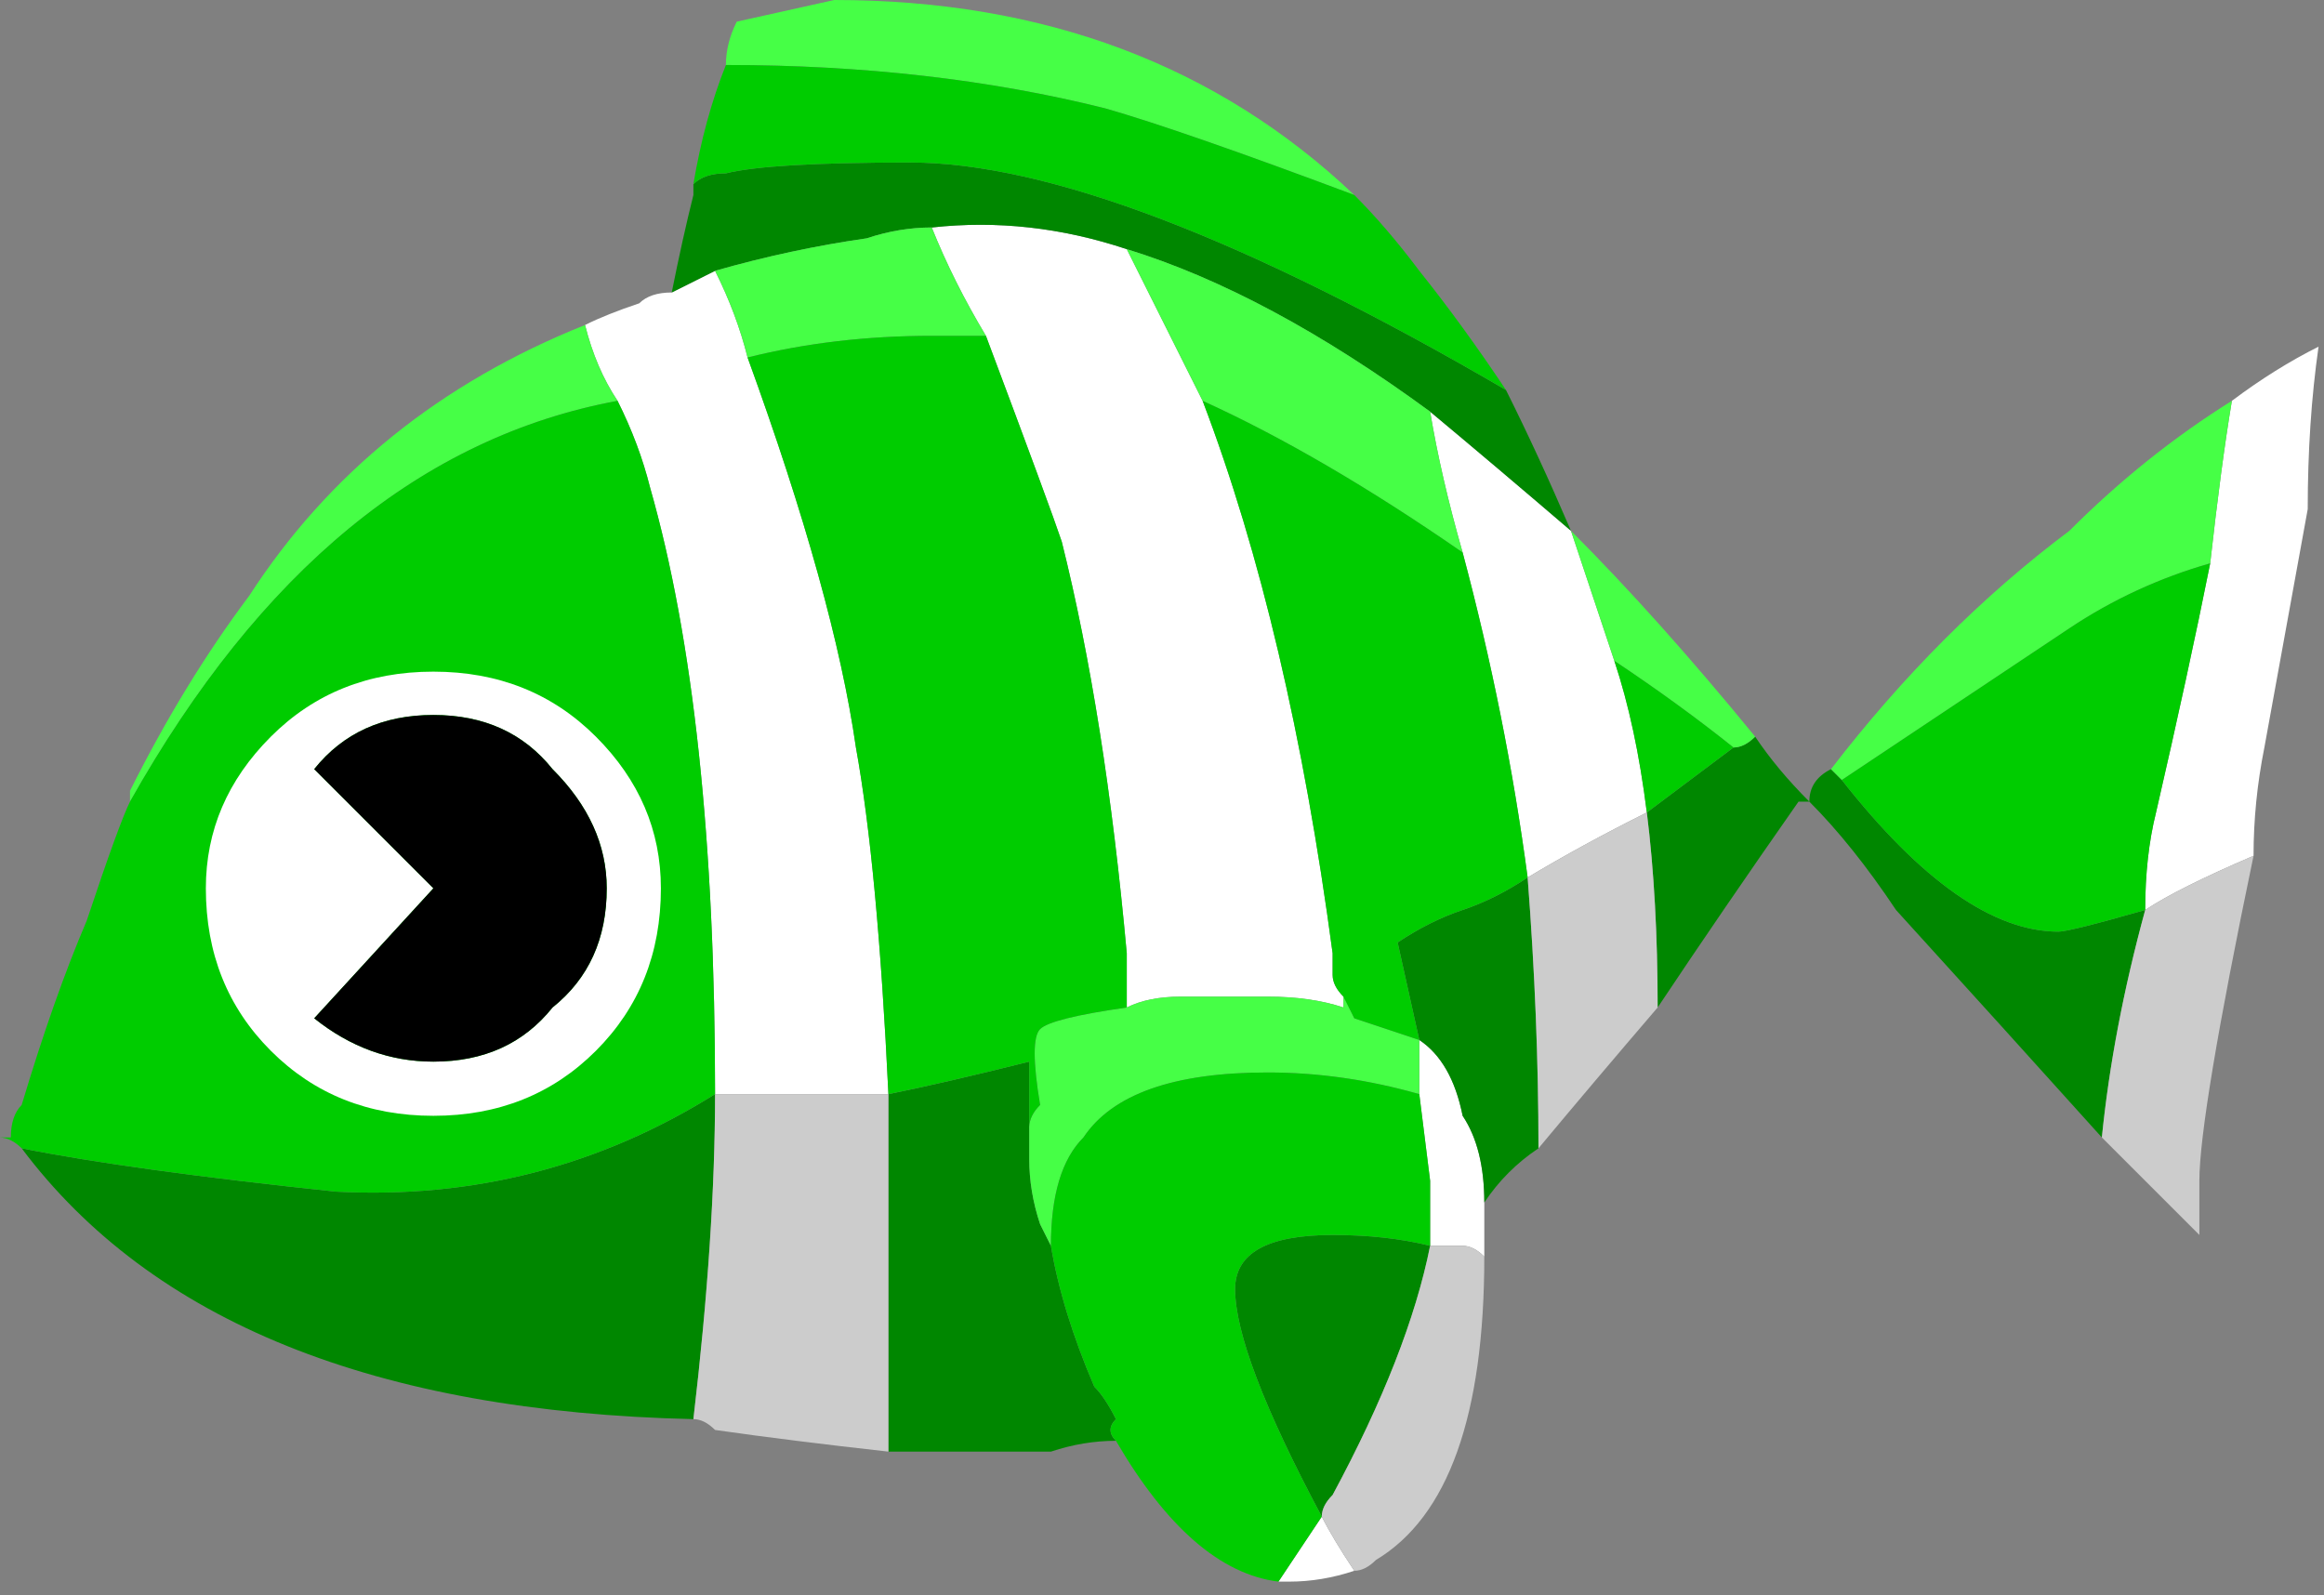 
<svg xmlns="http://www.w3.org/2000/svg" version="1.1" xmlns:xlink="http://www.w3.org/1999/xlink" preserveAspectRatio="none" x="0px" y="0px" width="134px" height="92px" viewBox="0 0 134 92">
<rect x="0" y="0" width="134" height="92" fill="#808080" stroke="none"/>
<defs>
<g id="___9____4_0_Layer0_0_FILL">
<path fill="#FFFFFF" stroke="none" d="
M 6.1 7
Q 6 7.15 5.9 7.3
L 5.95 7.3
Q 6.1 7.3 6.25 7.25 6.15 7.1 6.1 7
M 3.1 1.35
Q 3 1.35 2.95 1.4 2.8 1.45 2.7 1.5 2.75 1.7 2.85 1.85 2.95 2.05 3 2.25 3.3 3.3 3.3 5.05 3.45 5.05 3.65 5.05 3.85 5.05 4.1 5.05 4.05 4 3.95 3.45 3.85 2.75 3.45 1.65 3.4 1.45 3.3 1.25 3.2 1.3 3.1 1.35
M 6.55 4.8
L 6.55 5.05 6.6 5.45
Q 6.6 5.6 6.6 5.75 6.7 5.75 6.75 5.75 6.8 5.75 6.85 5.8 6.85 5.75 6.85 5.7 6.85 5.6 6.85 5.55 6.85 5.3 6.75 5.15 6.7 4.9 6.55 4.8
M 5.55 1.85
Q 5.35 1.45 5.2 1.15 4.75 1 4.3 1.05 4.4 1.3 4.55 1.55 4.85 2.35 4.9 2.5 5.1 3.3 5.2 4.4 5.2 4.5 5.2 4.65 5.3 4.6 5.45 4.6
L 5.5 4.6
Q 5.65 4.6 5.85 4.6 6.05 4.6 6.2 4.65
L 6.2 4.6
Q 6.15 4.55 6.15 4.5 6.15 4.45 6.15 4.4 5.95 2.9 5.55 1.85
M 7.25 2.45
Q 6.9 2.15 6.6 1.9 6.65 2.2 6.75 2.55 6.95 3.3 7.05 4.05 7.3 3.9 7.6 3.75 7.55 3.35 7.45 3.05 7.35 2.75 7.25 2.45
M 10.4 3.95
Q 10.4 3.7 10.45 3.45 10.55 2.9 10.65 2.35 10.65 1.95 10.7 1.6 10.5 1.7 10.3 1.85 10.25 2.15 10.2 2.6 10.1 3.1 9.95 3.75 9.9 3.95 9.9 4.2 10.05 4.1 10.4 3.95 Z"/>

<path fill="#008700" stroke="none" d="
M 4.85 5.75
L 4.8 5.65
Q 4.75 5.5 4.75 5.35 4.75 5.25 4.75 5.2
L 4.75 4.9
Q 4.35 5 4.1 5.05 4.1 5.75 4.1 6.7 4.35 6.7 4.65 6.7 4.75 6.7 4.85 6.7 5 6.65 5.15 6.65 5.1 6.6 5.15 6.55 5.1 6.45 5.05 6.4 4.9 6.05 4.85 5.75
M 1.55 5.5
Q 0.6 5.4 0.1 5.3 1 6.5 3.2 6.55 3.3 5.7 3.3 5.05 2.5 5.55 1.55 5.5
M 8.3 3.7
L 8.35 3.7
Q 8.2 3.55 8.1 3.4 8.05 3.45 8 3.45 7.8 3.6 7.6 3.75 7.65 4.15 7.65 4.65 7.95 4.2 8.3 3.7
M 9.9 4.2
Q 9.55 4.3 9.5 4.3 9.05 4.3 8.5 3.6
L 8.45 3.55
Q 8.35 3.6 8.35 3.7 8.55 3.9 8.75 4.2 9.25 4.75 9.7 5.25 9.75 4.75 9.9 4.2
M 6.15 5.7
Q 5.7 5.7 5.7 5.95 5.7 6.25 6.1 7 6.1 6.95 6.15 6.9 6.5 6.25 6.6 5.75 6.4 5.7 6.15 5.7
M 6.75 4.2
Q 6.6 4.25 6.45 4.35
L 6.55 4.8
Q 6.7 4.9 6.75 5.15 6.85 5.3 6.85 5.55 6.95 5.4 7.1 5.3 7.1 4.7 7.05 4.05 6.9 4.15 6.75 4.2
M 6.6 1.9
Q 6.9 2.15 7.25 2.45 7.1 2.1 6.95 1.8 5.15 0.75 4.2 0.75 3.55 0.75 3.35 0.8 3.25 0.8 3.2 0.85
L 3.2 0.9
Q 3.15 1.1 3.1 1.35 3.2 1.3 3.3 1.25 3.65 1.15 4 1.1 4.15 1.05 4.3 1.05 4.75 1 5.2 1.15 5.85 1.35 6.6 1.9 Z"/>

<path fill="#CCCCCC" stroke="none" d="
M 3.65 5.05
Q 3.45 5.05 3.3 5.05 3.3 5.7 3.2 6.55 3.25 6.55 3.3 6.6 3.65 6.65 4.1 6.7 4.1 5.75 4.1 5.05 3.85 5.05 3.65 5.05
M 7.05 4.05
Q 7.1 4.7 7.1 5.3 7.35 5 7.65 4.65 7.65 4.15 7.6 3.75 7.3 3.9 7.05 4.05
M 6.75 5.75
Q 6.7 5.75 6.6 5.75 6.5 6.25 6.15 6.9 6.1 6.95 6.1 7 6.15 7.1 6.25 7.25 6.3 7.25 6.35 7.2 6.85 6.9 6.85 5.8 6.8 5.75 6.75 5.75
M 10.15 5.7
Q 10.15 5.55 10.15 5.45 10.15 5.15 10.4 3.95 10.05 4.1 9.9 4.2 9.75 4.75 9.7 5.25 9.9 5.45 10.15 5.7 Z"/>

<path fill="#46FF46" stroke="none" d="
M 2.85 1.85
Q 2.75 1.7 2.7 1.5 1.7 1.9 1.15 2.75 0.85 3.15 0.6 3.65
L 0.6 3.7
Q 1.5 2.1 2.85 1.85
M 4.3 1.05
Q 4.15 1.05 4 1.1 3.65 1.15 3.3 1.25 3.4 1.45 3.45 1.65 3.85 1.55 4.3 1.55 4.4 1.55 4.55 1.55 4.4 1.3 4.3 1.05
M 5.5 4.6
L 5.45 4.6
Q 5.3 4.6 5.2 4.65 4.85 4.7 4.8 4.75 4.75 4.8 4.8 5.1 4.752 5.148 4.75 5.2 4.75 5.25 4.75 5.35 4.75 5.5 4.8 5.65
L 4.85 5.75
Q 4.85 5.4 5 5.25 5.2 4.95 5.85 4.95 6.2 4.95 6.55 5.05
L 6.55 4.8
Q 6.4 4.75 6.25 4.7
L 6.2 4.6 6.2 4.65
Q 6.05 4.6 5.85 4.6 5.65 4.6 5.5 4.6
M 6.75 2.55
Q 6.65 2.2 6.6 1.9 5.85 1.35 5.2 1.15 5.35 1.45 5.55 1.85 6.1 2.1 6.75 2.55
M 7.25 2.45
Q 7.35 2.75 7.45 3.05 7.75 3.25 8 3.45 8.05 3.45 8.1 3.4 7.65 2.85 7.25 2.45
M 5.1 0.5
Q 5.45 0.6 6.25 0.9 5.3 0 3.85 0
L 3.4 0.1
Q 3.35 0.2 3.35 0.3 4.3 0.3 5.1 0.5
M 10.2 2.6
Q 10.25 2.15 10.3 1.85 9.9 2.1 9.55 2.45 8.95 2.9 8.45 3.55
L 8.5 3.6 9.55 2.9
Q 9.85 2.7 10.2 2.6 Z"/>

<path fill="#00CC00" stroke="none" d="
M 3 2.25
Q 2.95 2.05 2.85 1.85 1.5 2.1 0.6 3.7 0.55 3.8 0.4 4.25 0.25 4.6 0.1 5.1 0.05 5.15 0.05 5.25
L 0 5.25
Q 0.052 5.252 0.1 5.3 0.6 5.4 1.55 5.5 2.5 5.55 3.3 5.05 3.3 3.3 3 2.25
M 2.1 3.55
L 1.95 3.85 1.95 3.8 2.1 3.55
M 7.6 3.75
Q 7.8 3.6 8 3.45 7.75 3.25 7.45 3.05 7.55 3.35 7.6 3.75
M 9.9 4.2
Q 9.9 3.95 9.95 3.75 10.1 3.1 10.2 2.6 9.85 2.7 9.55 2.9
L 8.5 3.6
Q 9.05 4.3 9.5 4.3 9.55 4.3 9.9 4.2
M 5.2 4.65
Q 5.2 4.5 5.2 4.4 5.1 3.3 4.9 2.5 4.85 2.35 4.55 1.55 4.4 1.55 4.3 1.55 3.85 1.55 3.45 1.65 3.85 2.75 3.95 3.45 4.05 4 4.1 5.05 4.35 5 4.75 4.9
L 4.75 5.2
Q 4.752 5.148 4.8 5.1 4.75 4.8 4.8 4.75 4.85 4.7 5.2 4.65
M 5.7 5.95
Q 5.7 5.7 6.15 5.7 6.4 5.7 6.6 5.75 6.6 5.6 6.6 5.45
L 6.55 5.05
Q 6.2 4.95 5.85 4.95 5.2 4.95 5 5.25 4.85 5.4 4.85 5.75 4.9 6.05 5.05 6.4 5.1 6.45 5.15 6.55 5.1 6.6 5.15 6.65 5.5 7.25 5.9 7.3 6 7.15 6.1 7 5.7 6.25 5.7 5.95
M 6.75 2.55
Q 6.1 2.1 5.55 1.85 5.95 2.9 6.15 4.4 6.15 4.45 6.15 4.5 6.15 4.55 6.2 4.6
L 6.25 4.7
Q 6.4 4.75 6.55 4.8
L 6.45 4.35
Q 6.6 4.25 6.75 4.2 6.9 4.15 7.05 4.05 6.95 3.3 6.75 2.55
M 6.25 0.9
Q 5.45 0.6 5.1 0.5 4.3 0.3 3.35 0.3 3.25 0.55 3.2 0.85 3.25 0.8 3.35 0.8 3.55 0.75 4.2 0.75 5.15 0.75 6.95 1.8 6.75 1.5 6.55 1.25 6.4 1.05 6.25 0.9 Z"/>

<path fill="#7B0606" stroke="none" d="
M 1.95 3.85
L 2.1 3.55 1.95 3.8 1.95 3.85 Z"/>
</g>

<g id="___9____4_0_Layer0_1_FILL">
<path fill="#FFFFFF" stroke="none" d="
M 1.25 4.85
Q 1.55 5.15 2 5.15 2.45 5.15 2.75 4.85 3.05 4.55 3.05 4.1 3.05 3.7 2.75 3.4 2.45 3.1 2 3.1 1.55 3.1 1.25 3.4 0.95 3.7 0.95 4.1 0.95 4.55 1.25 4.85
M 2 4.9
Q 1.7 4.9 1.45 4.7
L 2 4.1 1.45 3.55
Q 1.65 3.3 2 3.3 2.35 3.3 2.55 3.55 2.8 3.8 2.8 4.1 2.8 4.45 2.55 4.65 2.35 4.9 2 4.9 Z"/>

<path fill="#000000" stroke="none" d="
M 1.45 4.7
Q 1.7 4.9 2 4.9 2.35 4.9 2.55 4.65 2.8 4.45 2.8 4.1 2.8 3.8 2.55 3.55 2.35 3.3 2 3.3 1.65 3.3 1.45 3.55
L 2 4.1 1.45 4.7 Z"/>
</g>
</defs>

<g transform="matrix( 12.494, 0, 0, 12.494, 0,0) ">
<g transform="matrix( 1, 0, 0, 1, 0,0) ">
<use xlink:href="#___9____4_0_Layer0_0_FILL"/>
</g>

<g transform="matrix( 1, 0, 0, 1, 0,0) ">
<use xlink:href="#___9____4_0_Layer0_1_FILL"/>
</g>
</g>
</svg>
